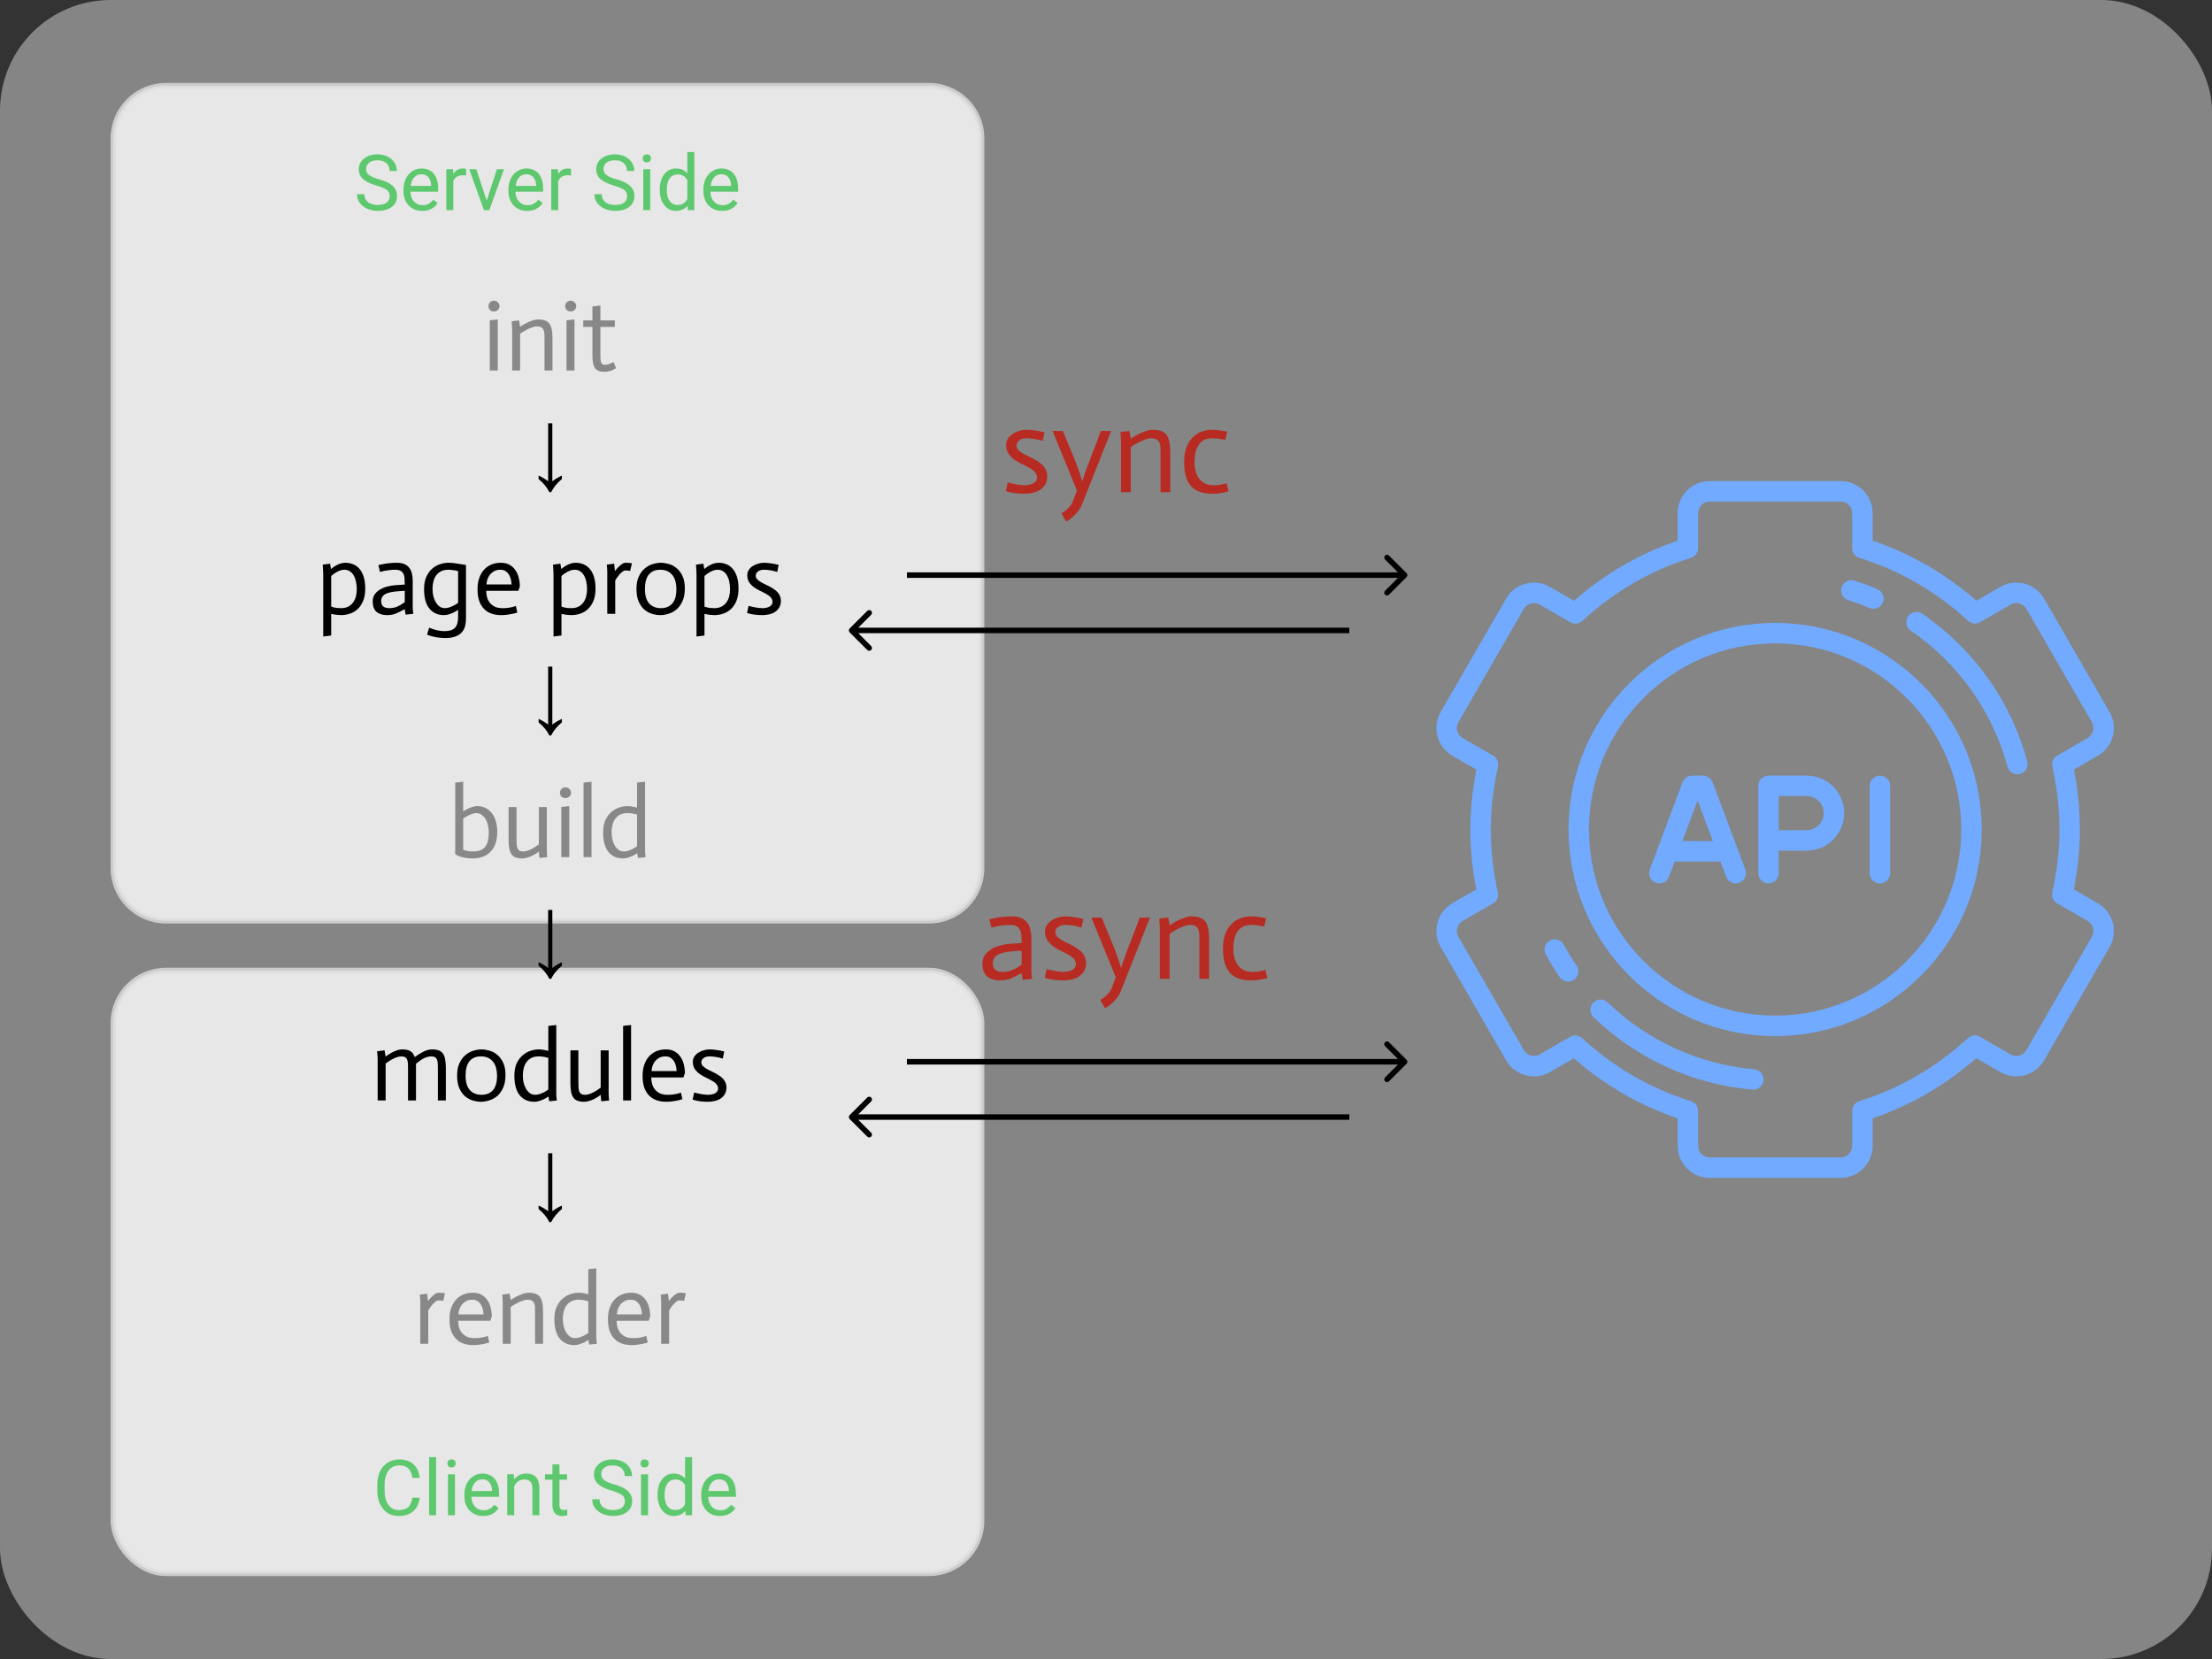 <svg width="400" height="300" viewBox="0 0 400 300" fill="none" xmlns="http://www.w3.org/2000/svg">
<rect x="0" y="0" width="400" height="300" fill="#333333" stroke="none"/>
<rect width="400" height="300" rx="20" fill="white" fill-opacity="0.4"/>
<rect opacity="0.8" x="20.5" y="175.5" width="157" height="109" rx="9.5" fill="white" stroke="#DDDDDD"/>
<path opacity="0.8" d="M20.5 25C20.5 19.753 24.753 15.5 30 15.5H168C173.247 15.5 177.5 19.753 177.5 25V157C177.5 162.247 173.247 166.5 168 166.5H30C24.753 166.5 20.5 162.247 20.5 157V25Z" fill="white" stroke="#DDDDDD"/>
<path d="M88.57 57.928L90.01 57.766V67H88.57V57.928ZM88.336 55.354C88.336 55.078 88.426 54.85 88.606 54.67C88.798 54.478 89.032 54.382 89.308 54.382C89.596 54.382 89.836 54.478 90.028 54.67C90.232 54.85 90.334 55.078 90.334 55.354C90.334 55.63 90.232 55.864 90.028 56.056C89.836 56.236 89.596 56.326 89.308 56.326C89.032 56.326 88.798 56.236 88.606 56.056C88.426 55.864 88.336 55.63 88.336 55.354ZM92.614 59.746C92.626 59.494 92.596 58.948 92.524 58.108L93.856 57.928L94.054 59.08C94.414 58.84 94.768 58.63 95.116 58.45C95.476 58.27 95.842 58.114 96.214 57.982C96.586 57.838 96.946 57.766 97.294 57.766C97.786 57.766 98.194 57.826 98.518 57.946C98.854 58.054 99.124 58.24 99.328 58.504C99.532 58.768 99.676 59.116 99.76 59.548C99.856 59.98 99.904 60.52 99.904 61.168V67H98.464V61.33C98.464 60.97 98.458 60.652 98.446 60.376C98.434 60.088 98.38 59.848 98.284 59.656C98.2 59.452 98.062 59.296 97.87 59.188C97.69 59.08 97.432 59.026 97.096 59.026C96.784 59.026 96.454 59.098 96.106 59.242C95.758 59.374 95.416 59.53 95.08 59.71C94.744 59.89 94.402 60.1 94.054 60.34V67H92.614V59.746ZM102.44 57.928L103.88 57.766V67H102.44V57.928ZM102.206 55.354C102.206 55.078 102.296 54.85 102.476 54.67C102.668 54.478 102.902 54.382 103.178 54.382C103.466 54.382 103.706 54.478 103.898 54.67C104.102 54.85 104.204 55.078 104.204 55.354C104.204 55.63 104.102 55.864 103.898 56.056C103.706 56.236 103.466 56.326 103.178 56.326C102.902 56.326 102.668 56.236 102.476 56.056C102.296 55.864 102.206 55.63 102.206 55.354ZM108.571 55.246V57.946H111.181V59.116H108.571V63.922C108.571 64.318 108.577 64.648 108.589 64.912C108.613 65.176 108.655 65.386 108.715 65.542C108.775 65.698 108.859 65.812 108.967 65.884C109.075 65.944 109.213 65.974 109.381 65.974C109.837 65.962 110.365 65.794 110.965 65.47L111.397 66.568C111.001 66.832 110.629 67.006 110.281 67.09C109.945 67.186 109.609 67.234 109.273 67.234C108.481 67.234 107.923 67.012 107.599 66.568C107.287 66.112 107.131 65.362 107.131 64.318V59.116H105.475V57.946H107.131V55.426L108.571 55.246ZM82.321 141.518L83.761 141.356V146.72C84.025 146.54 84.301 146.384 84.589 146.252C84.829 146.132 85.099 146.024 85.399 145.928C85.699 145.82 85.999 145.766 86.299 145.766C86.791 145.766 87.253 145.862 87.685 146.054C88.129 146.246 88.513 146.534 88.837 146.918C89.173 147.302 89.437 147.788 89.629 148.376C89.821 148.964 89.917 149.66 89.917 150.464C89.917 151.352 89.791 152.102 89.539 152.714C89.299 153.314 88.969 153.8 88.549 154.172C88.141 154.544 87.673 154.814 87.145 154.982C86.617 155.15 86.077 155.234 85.525 155.234C84.973 155.234 84.493 155.192 84.085 155.108C83.689 155.036 83.359 154.952 83.095 154.856C82.783 154.736 82.525 154.604 82.321 154.46V141.518ZM83.761 153.668C83.917 153.728 84.085 153.782 84.265 153.83C84.445 153.866 84.637 153.902 84.841 153.938C85.057 153.962 85.285 153.974 85.525 153.974C86.077 153.974 86.539 153.896 86.911 153.74C87.283 153.584 87.577 153.356 87.793 153.056C88.009 152.756 88.159 152.396 88.243 151.976C88.339 151.544 88.387 151.064 88.387 150.536C88.387 150.116 88.339 149.696 88.243 149.276C88.159 148.856 88.021 148.484 87.829 148.16C87.637 147.824 87.397 147.554 87.109 147.35C86.833 147.134 86.509 147.026 86.137 147.026C85.885 147.026 85.621 147.08 85.345 147.188C85.069 147.284 84.811 147.398 84.571 147.53C84.295 147.674 84.025 147.836 83.761 148.016V153.668ZM97.442 154.01H97.406C97.299 154.094 97.142 154.208 96.939 154.352C96.734 154.484 96.501 154.616 96.237 154.748C95.972 154.88 95.678 154.994 95.355 155.09C95.043 155.186 94.725 155.234 94.4 155.234C93.957 155.234 93.579 155.174 93.266 155.054C92.954 154.946 92.703 154.76 92.51 154.496C92.319 154.232 92.18 153.884 92.097 153.452C92.013 153.02 91.971 152.48 91.971 151.832V145.946H93.41V151.616C93.41 151.976 93.416 152.3 93.428 152.588C93.441 152.876 93.483 153.122 93.555 153.326C93.626 153.53 93.74 153.692 93.897 153.812C94.064 153.92 94.299 153.974 94.599 153.974C94.91 153.974 95.234 153.908 95.57 153.776C95.906 153.644 96.213 153.494 96.489 153.326C96.812 153.134 97.13 152.918 97.442 152.678V145.946H98.882V153.83C98.894 154.262 98.924 154.652 98.972 155L97.55 155.144L97.442 154.01ZM101.499 145.928L102.939 145.766V155H101.499V145.928ZM101.265 143.354C101.265 143.078 101.355 142.85 101.535 142.67C101.727 142.478 101.961 142.382 102.237 142.382C102.525 142.382 102.765 142.478 102.957 142.67C103.161 142.85 103.263 143.078 103.263 143.354C103.263 143.63 103.161 143.864 102.957 144.056C102.765 144.236 102.525 144.326 102.237 144.326C101.961 144.326 101.727 144.236 101.535 144.056C101.355 143.864 101.265 143.63 101.265 143.354ZM105.525 141.518L106.965 141.356V155H105.525V141.518ZM115.202 147.296C114.77 147.176 114.434 147.104 114.194 147.08C113.954 147.044 113.708 147.026 113.456 147.026C112.952 147.026 112.52 147.116 112.16 147.296C111.8 147.476 111.5 147.728 111.26 148.052C111.032 148.364 110.864 148.73 110.756 149.15C110.648 149.558 110.594 149.996 110.594 150.464C110.594 150.884 110.636 151.304 110.72 151.724C110.816 152.144 110.96 152.522 111.152 152.858C111.344 153.194 111.578 153.464 111.854 153.668C112.13 153.872 112.46 153.974 112.844 153.974C113.108 153.974 113.378 153.926 113.654 153.83C113.942 153.734 114.206 153.626 114.446 153.506C114.686 153.374 114.938 153.212 115.202 153.02V147.296ZM115.22 154.28C114.944 154.472 114.674 154.634 114.41 154.766C114.158 154.886 113.876 154.994 113.564 155.09C113.264 155.186 112.97 155.234 112.682 155.234C111.554 155.234 110.666 154.838 110.018 154.046C109.382 153.242 109.064 152.072 109.064 150.536C109.064 149.624 109.208 148.862 109.496 148.25C109.796 147.638 110.168 147.152 110.612 146.792C111.056 146.42 111.53 146.156 112.034 146C112.55 145.844 113.024 145.766 113.456 145.766C113.672 145.766 113.9 145.784 114.14 145.82C114.38 145.844 114.734 145.916 115.202 146.036V141.518L116.642 141.356V153.362C116.642 153.53 116.642 153.71 116.642 153.902C116.654 154.082 116.666 154.262 116.678 154.442C116.702 154.622 116.726 154.808 116.75 155L115.364 155.144L115.22 154.28ZM76.002 235.404C76.002 235.128 75.972 234.696 75.912 234.108L77.245 233.928L77.388 235.242H77.406C77.623 234.966 77.832 234.726 78.037 234.522C78.24 234.318 78.451 234.144 78.666 234C78.894 233.844 79.111 233.766 79.314 233.766C79.591 233.754 79.975 233.784 80.466 233.856L80.142 235.242C79.746 235.17 79.471 235.14 79.314 235.152C79.111 235.152 78.894 235.248 78.666 235.44C78.439 235.632 78.24 235.836 78.073 236.052C77.856 236.316 77.647 236.616 77.442 236.952V243H76.002V235.404ZM88.481 242.784C88.205 242.868 87.917 242.94 87.617 243C87.329 243.06 87.005 243.114 86.645 243.162C86.297 243.21 85.931 243.234 85.547 243.234C84.947 243.234 84.389 243.15 83.873 242.982C83.357 242.814 82.907 242.544 82.523 242.172C82.139 241.8 81.833 241.32 81.605 240.732C81.389 240.132 81.281 239.4 81.281 238.536C81.281 237.756 81.389 237.072 81.605 236.484C81.821 235.884 82.115 235.386 82.487 234.99C82.871 234.582 83.315 234.276 83.819 234.072C84.335 233.868 84.893 233.766 85.493 233.766C86.081 233.766 86.591 233.88 87.023 234.108C87.455 234.336 87.809 234.648 88.085 235.044C88.373 235.428 88.583 235.884 88.715 236.412C88.859 236.928 88.931 237.474 88.931 238.05L88.661 238.842H82.847C82.847 239.214 82.895 239.586 82.991 239.958C83.087 240.33 83.249 240.666 83.477 240.966C83.717 241.266 84.023 241.512 84.395 241.704C84.779 241.884 85.253 241.974 85.817 241.974C86.177 241.974 86.507 241.956 86.807 241.92C87.107 241.872 87.365 241.824 87.581 241.776C87.809 241.716 88.019 241.65 88.211 241.578L88.481 242.784ZM87.437 237.69C87.437 237.606 87.419 237.42 87.383 237.132C87.347 236.844 87.263 236.544 87.131 236.232C86.999 235.92 86.795 235.644 86.519 235.404C86.243 235.152 85.877 235.026 85.421 235.026C84.917 235.026 84.503 235.134 84.179 235.35C83.855 235.554 83.597 235.8 83.405 236.088C83.213 236.376 83.081 236.67 83.009 236.97C82.937 237.27 82.901 237.51 82.901 237.69H87.437ZM90.909 235.746C90.921 235.494 90.891 234.948 90.819 234.108L92.151 233.928L92.349 235.08C92.709 234.84 93.063 234.63 93.411 234.45C93.771 234.27 94.137 234.114 94.509 233.982C94.881 233.838 95.241 233.766 95.589 233.766C96.081 233.766 96.489 233.826 96.813 233.946C97.149 234.054 97.419 234.24 97.623 234.504C97.827 234.768 97.971 235.116 98.055 235.548C98.151 235.98 98.199 236.52 98.199 237.168V243H96.759V237.33C96.759 236.97 96.753 236.652 96.741 236.376C96.729 236.088 96.675 235.848 96.579 235.656C96.495 235.452 96.357 235.296 96.165 235.188C95.985 235.08 95.727 235.026 95.391 235.026C95.079 235.026 94.749 235.098 94.401 235.242C94.053 235.374 93.711 235.53 93.375 235.71C93.039 235.89 92.697 236.1 92.349 236.34V243H90.909V235.746ZM106.386 235.296C105.954 235.176 105.618 235.104 105.378 235.08C105.138 235.044 104.892 235.026 104.64 235.026C104.136 235.026 103.704 235.116 103.344 235.296C102.984 235.476 102.684 235.728 102.444 236.052C102.216 236.364 102.048 236.73 101.94 237.15C101.832 237.558 101.778 237.996 101.778 238.464C101.778 238.884 101.82 239.304 101.904 239.724C102 240.144 102.144 240.522 102.336 240.858C102.528 241.194 102.762 241.464 103.038 241.668C103.314 241.872 103.644 241.974 104.028 241.974C104.292 241.974 104.562 241.926 104.838 241.83C105.126 241.734 105.39 241.626 105.63 241.506C105.87 241.374 106.122 241.212 106.386 241.02V235.296ZM106.404 242.28C106.128 242.472 105.858 242.634 105.594 242.766C105.342 242.886 105.06 242.994 104.748 243.09C104.448 243.186 104.154 243.234 103.866 243.234C102.738 243.234 101.85 242.838 101.202 242.046C100.566 241.242 100.248 240.072 100.248 238.536C100.248 237.624 100.392 236.862 100.68 236.25C100.98 235.638 101.352 235.152 101.796 234.792C102.24 234.42 102.714 234.156 103.218 234C103.734 233.844 104.208 233.766 104.64 233.766C104.856 233.766 105.084 233.784 105.324 233.82C105.564 233.844 105.918 233.916 106.386 234.036V229.518L107.826 229.356V241.362C107.826 241.53 107.826 241.71 107.826 241.902C107.838 242.082 107.85 242.262 107.862 242.442C107.886 242.622 107.91 242.808 107.934 243L106.548 243.144L106.404 242.28ZM117.134 242.784C116.858 242.868 116.57 242.94 116.27 243C115.982 243.06 115.658 243.114 115.298 243.162C114.95 243.21 114.584 243.234 114.2 243.234C113.6 243.234 113.042 243.15 112.526 242.982C112.01 242.814 111.56 242.544 111.176 242.172C110.792 241.8 110.486 241.32 110.258 240.732C110.042 240.132 109.934 239.4 109.934 238.536C109.934 237.756 110.042 237.072 110.258 236.484C110.474 235.884 110.768 235.386 111.14 234.99C111.524 234.582 111.968 234.276 112.472 234.072C112.988 233.868 113.546 233.766 114.146 233.766C114.734 233.766 115.244 233.88 115.676 234.108C116.108 234.336 116.462 234.648 116.738 235.044C117.026 235.428 117.236 235.884 117.368 236.412C117.512 236.928 117.584 237.474 117.584 238.05L117.314 238.842H111.5C111.5 239.214 111.548 239.586 111.644 239.958C111.74 240.33 111.902 240.666 112.13 240.966C112.37 241.266 112.676 241.512 113.048 241.704C113.432 241.884 113.906 241.974 114.47 241.974C114.83 241.974 115.16 241.956 115.46 241.92C115.76 241.872 116.018 241.824 116.234 241.776C116.462 241.716 116.672 241.65 116.864 241.578L117.134 242.784ZM116.09 237.69C116.09 237.606 116.072 237.42 116.036 237.132C116 236.844 115.916 236.544 115.784 236.232C115.652 235.92 115.448 235.644 115.172 235.404C114.896 235.152 114.53 235.026 114.074 235.026C113.57 235.026 113.156 235.134 112.832 235.35C112.508 235.554 112.25 235.8 112.058 236.088C111.866 236.376 111.734 236.67 111.662 236.97C111.59 237.27 111.554 237.51 111.554 237.69H116.09ZM119.561 235.404C119.561 235.128 119.531 234.696 119.471 234.108L120.803 233.928L120.947 235.242H120.965C121.181 234.966 121.391 234.726 121.595 234.522C121.799 234.318 122.009 234.144 122.225 234C122.453 233.844 122.669 233.766 122.873 233.766C123.149 233.754 123.533 233.784 124.025 233.856L123.701 235.242C123.305 235.17 123.029 235.14 122.873 235.152C122.669 235.152 122.453 235.248 122.225 235.44C121.997 235.632 121.799 235.836 121.631 236.052C121.415 236.316 121.205 236.616 121.001 236.952V243H119.561V235.404Z" fill="#888888"/>
<path d="M99.338 89C98.93 88.148 98.282 87.356 97.394 86.624V85.994C98.162 86.366 98.738 86.714 99.122 87.038V76.544H99.878V87.038C100.262 86.714 100.838 86.366 101.606 85.994V86.624C100.73 87.356 100.082 88.148 99.662 89H99.338ZM58.451 104.034C58.451 103.602 58.421 102.96 58.361 102.108L59.693 101.928L59.855 102.9C60.095 102.696 60.341 102.516 60.593 102.36C60.857 102.192 61.139 102.054 61.439 101.946C61.751 101.826 62.081 101.766 62.429 101.766C62.921 101.766 63.383 101.85 63.815 102.018C64.259 102.186 64.643 102.456 64.967 102.828C65.303 103.2 65.567 103.686 65.759 104.286C65.951 104.874 66.047 105.6 66.047 106.464C66.047 107.34 65.915 108.084 65.651 108.696C65.399 109.296 65.063 109.788 64.643 110.172C64.235 110.544 63.767 110.814 63.239 110.982C62.723 111.15 62.195 111.234 61.655 111.234C61.079 111.222 60.491 111.15 59.891 111.018V114.924L58.451 115.104V104.034ZM61.655 109.974C62.159 109.974 62.591 109.884 62.951 109.704C63.311 109.524 63.605 109.278 63.833 108.966C64.073 108.642 64.247 108.276 64.355 107.868C64.463 107.448 64.517 107.004 64.517 106.536C64.517 106.116 64.475 105.696 64.391 105.276C64.319 104.856 64.193 104.484 64.013 104.16C63.845 103.824 63.617 103.554 63.329 103.35C63.041 103.134 62.687 103.026 62.267 103.026C61.955 103.026 61.661 103.086 61.385 103.206C61.109 103.314 60.845 103.452 60.593 103.62C60.353 103.776 60.119 103.956 59.891 104.16V109.686C60.023 109.734 60.167 109.782 60.323 109.83C60.491 109.866 60.683 109.902 60.899 109.938C61.127 109.962 61.379 109.974 61.655 109.974ZM73.193 106.842C72.953 106.854 72.725 106.866 72.509 106.878C72.293 106.89 72.077 106.908 71.861 106.932C71.657 106.944 71.471 106.962 71.303 106.986C70.439 107.094 69.827 107.286 69.467 107.562C69.107 107.826 68.927 108.21 68.927 108.714C68.927 109.134 69.053 109.452 69.305 109.668C69.569 109.872 69.911 109.974 70.331 109.974C70.907 109.974 71.417 109.878 71.861 109.686C72.317 109.482 72.761 109.218 73.193 108.894V106.842ZM73.175 110.154C72.611 110.478 72.083 110.742 71.591 110.946C71.111 111.138 70.589 111.234 70.025 111.234C69.221 111.234 68.579 111.042 68.099 110.658C67.631 110.262 67.397 109.614 67.397 108.714C67.397 108.246 67.517 107.838 67.757 107.49C67.997 107.142 68.309 106.854 68.693 106.626C69.089 106.386 69.533 106.2 70.025 106.068C70.517 105.936 71.021 105.852 71.537 105.816C71.753 105.792 72.035 105.774 72.383 105.762C72.731 105.738 73.001 105.72 73.193 105.708C73.193 105.288 73.181 104.916 73.157 104.592C73.133 104.256 73.061 103.974 72.941 103.746C72.821 103.506 72.641 103.326 72.401 103.206C72.173 103.086 71.843 103.026 71.411 103.026C71.063 103.026 70.727 103.05 70.403 103.098C70.079 103.134 69.791 103.176 69.539 103.224C69.239 103.284 68.963 103.35 68.711 103.422L68.423 102.18C68.723 102.108 69.047 102.042 69.395 101.982C69.695 101.922 70.043 101.874 70.439 101.838C70.835 101.79 71.261 101.766 71.717 101.766C72.329 101.766 72.821 101.856 73.193 102.036C73.577 102.216 73.871 102.462 74.075 102.774C74.291 103.074 74.435 103.422 74.507 103.818C74.591 104.202 74.633 104.61 74.633 105.042V109.362C74.633 109.53 74.633 109.71 74.633 109.902C74.645 110.082 74.657 110.262 74.669 110.442C74.693 110.622 74.717 110.808 74.741 111L73.355 111.144L73.175 110.154ZM84.263 111.864C84.263 112.308 84.215 112.74 84.119 113.16C84.023 113.58 83.837 113.952 83.561 114.276C83.297 114.612 82.919 114.876 82.427 115.068C81.947 115.272 81.311 115.374 80.519 115.374C80.015 115.362 79.577 115.332 79.205 115.284C78.833 115.236 78.479 115.164 78.143 115.068C77.807 114.984 77.501 114.882 77.225 114.762L77.603 113.502C78.071 113.706 78.545 113.862 79.025 113.97C79.517 114.078 79.955 114.132 80.339 114.132C80.759 114.132 81.125 114.09 81.437 114.006C81.749 113.922 82.007 113.778 82.211 113.574C82.427 113.382 82.583 113.124 82.679 112.8C82.787 112.476 82.841 112.074 82.841 111.594V110.28C82.589 110.448 82.325 110.604 82.049 110.748C81.785 110.88 81.497 110.994 81.185 111.09C80.885 111.186 80.591 111.234 80.303 111.234C79.187 111.234 78.305 110.844 77.657 110.064C77.009 109.272 76.685 108.096 76.685 106.536C76.685 105.636 76.823 104.886 77.099 104.286C77.387 103.674 77.747 103.182 78.179 102.81C78.611 102.438 79.085 102.174 79.601 102.018C80.117 101.85 80.609 101.766 81.077 101.766C81.689 101.766 82.247 101.82 82.751 101.928C83.267 102.024 83.771 102.102 84.263 102.162V111.864ZM80.465 109.974C80.729 109.974 80.999 109.926 81.275 109.83C81.551 109.734 81.815 109.62 82.067 109.488C82.331 109.356 82.589 109.2 82.841 109.02V103.278C82.697 103.242 82.529 103.2 82.337 103.152C82.169 103.128 81.977 103.104 81.761 103.08C81.545 103.044 81.317 103.026 81.077 103.026C80.573 103.026 80.141 103.116 79.781 103.296C79.421 103.476 79.121 103.722 78.881 104.034C78.653 104.346 78.485 104.712 78.377 105.132C78.269 105.552 78.215 105.996 78.215 106.464C78.215 106.884 78.257 107.304 78.341 107.724C78.437 108.144 78.581 108.522 78.773 108.858C78.965 109.194 79.199 109.464 79.475 109.668C79.751 109.872 80.081 109.974 80.465 109.974ZM93.552 110.784C93.276 110.868 92.989 110.94 92.689 111C92.4 111.06 92.076 111.114 91.716 111.162C91.368 111.21 91.002 111.234 90.618 111.234C90.019 111.234 89.46 111.15 88.945 110.982C88.428 110.814 87.978 110.544 87.594 110.172C87.21 109.8 86.904 109.32 86.677 108.732C86.46 108.132 86.353 107.4 86.353 106.536C86.353 105.756 86.46 105.072 86.677 104.484C86.892 103.884 87.186 103.386 87.558 102.99C87.942 102.582 88.386 102.276 88.891 102.072C89.406 101.868 89.965 101.766 90.564 101.766C91.153 101.766 91.662 101.88 92.094 102.108C92.526 102.336 92.88 102.648 93.156 103.044C93.445 103.428 93.654 103.884 93.787 104.412C93.93 104.928 94.002 105.474 94.002 106.05L93.733 106.842H87.918C87.918 107.214 87.966 107.586 88.062 107.958C88.159 108.33 88.32 108.666 88.549 108.966C88.788 109.266 89.094 109.512 89.466 109.704C89.85 109.884 90.325 109.974 90.888 109.974C91.249 109.974 91.579 109.956 91.879 109.92C92.178 109.872 92.436 109.824 92.653 109.776C92.88 109.716 93.091 109.65 93.282 109.578L93.552 110.784ZM92.508 105.69C92.508 105.606 92.49 105.42 92.454 105.132C92.418 104.844 92.335 104.544 92.203 104.232C92.07 103.92 91.867 103.644 91.591 103.404C91.314 103.152 90.948 103.026 90.493 103.026C89.989 103.026 89.575 103.134 89.251 103.35C88.927 103.554 88.668 103.8 88.477 104.088C88.284 104.376 88.153 104.67 88.081 104.97C88.008 105.27 87.972 105.51 87.972 105.69H92.508ZM100.093 104.034C100.093 103.602 100.063 102.96 100.003 102.108L101.335 101.928L101.497 102.9C101.737 102.696 101.983 102.516 102.235 102.36C102.499 102.192 102.781 102.054 103.081 101.946C103.393 101.826 103.723 101.766 104.071 101.766C104.563 101.766 105.025 101.85 105.457 102.018C105.901 102.186 106.285 102.456 106.609 102.828C106.945 103.2 107.209 103.686 107.401 104.286C107.593 104.874 107.689 105.6 107.689 106.464C107.689 107.34 107.557 108.084 107.293 108.696C107.041 109.296 106.705 109.788 106.285 110.172C105.877 110.544 105.409 110.814 104.881 110.982C104.365 111.15 103.837 111.234 103.297 111.234C102.721 111.222 102.133 111.15 101.533 111.018V114.924L100.093 115.104V104.034ZM103.297 109.974C103.801 109.974 104.233 109.884 104.593 109.704C104.953 109.524 105.247 109.278 105.475 108.966C105.715 108.642 105.889 108.276 105.997 107.868C106.105 107.448 106.159 107.004 106.159 106.536C106.159 106.116 106.117 105.696 106.033 105.276C105.961 104.856 105.835 104.484 105.655 104.16C105.487 103.824 105.259 103.554 104.971 103.35C104.683 103.134 104.329 103.026 103.909 103.026C103.597 103.026 103.303 103.086 103.027 103.206C102.751 103.314 102.487 103.452 102.235 103.62C101.995 103.776 101.761 103.956 101.533 104.16V109.686C101.665 109.734 101.809 109.782 101.965 109.83C102.133 109.866 102.325 109.902 102.541 109.938C102.769 109.962 103.021 109.974 103.297 109.974ZM109.814 103.404C109.814 103.128 109.784 102.696 109.724 102.108L111.056 101.928L111.2 103.242H111.218C111.434 102.966 111.644 102.726 111.848 102.522C112.052 102.318 112.262 102.144 112.478 102C112.706 101.844 112.922 101.766 113.126 101.766C113.402 101.754 113.786 101.784 114.278 101.856L113.954 103.242C113.558 103.17 113.282 103.14 113.126 103.152C112.922 103.152 112.706 103.248 112.478 103.44C112.25 103.632 112.052 103.836 111.884 104.052C111.668 104.316 111.458 104.616 111.254 104.952V111H109.814V103.404ZM116.623 106.518C116.623 107.682 116.881 108.552 117.397 109.128C117.925 109.692 118.633 109.974 119.521 109.974C120.397 109.974 121.081 109.692 121.573 109.128C122.065 108.564 122.311 107.718 122.311 106.59C122.311 105.39 122.047 104.496 121.519 103.908C121.003 103.32 120.295 103.026 119.395 103.026C118.495 103.026 117.805 103.32 117.325 103.908C116.857 104.484 116.623 105.354 116.623 106.518ZM115.093 106.5C115.093 105.588 115.237 104.832 115.525 104.232C115.813 103.62 116.179 103.134 116.623 102.774C117.067 102.402 117.541 102.144 118.045 102C118.561 101.844 119.047 101.766 119.503 101.766C119.935 101.766 120.403 101.838 120.907 101.982C121.423 102.114 121.897 102.36 122.329 102.72C122.761 103.068 123.121 103.542 123.409 104.142C123.697 104.73 123.841 105.48 123.841 106.392C123.841 107.34 123.691 108.126 123.391 108.75C123.103 109.374 122.737 109.872 122.293 110.244C121.849 110.604 121.369 110.856 120.853 111C120.337 111.156 119.857 111.234 119.413 111.234C118.957 111.234 118.477 111.162 117.973 111.018C117.469 110.874 117.001 110.628 116.569 110.28C116.149 109.92 115.795 109.434 115.507 108.822C115.231 108.21 115.093 107.436 115.093 106.5ZM125.951 104.034C125.951 103.602 125.921 102.96 125.861 102.108L127.193 101.928L127.355 102.9C127.595 102.696 127.841 102.516 128.093 102.36C128.357 102.192 128.639 102.054 128.939 101.946C129.251 101.826 129.581 101.766 129.929 101.766C130.421 101.766 130.883 101.85 131.315 102.018C131.759 102.186 132.143 102.456 132.467 102.828C132.803 103.2 133.067 103.686 133.259 104.286C133.451 104.874 133.547 105.6 133.547 106.464C133.547 107.34 133.415 108.084 133.151 108.696C132.899 109.296 132.563 109.788 132.143 110.172C131.735 110.544 131.267 110.814 130.739 110.982C130.223 111.15 129.695 111.234 129.155 111.234C128.579 111.222 127.991 111.15 127.391 111.018V114.924L125.951 115.104V104.034ZM129.155 109.974C129.659 109.974 130.091 109.884 130.451 109.704C130.811 109.524 131.105 109.278 131.333 108.966C131.573 108.642 131.747 108.276 131.855 107.868C131.963 107.448 132.017 107.004 132.017 106.536C132.017 106.116 131.975 105.696 131.891 105.276C131.819 104.856 131.693 104.484 131.513 104.16C131.345 103.824 131.117 103.554 130.829 103.35C130.541 103.134 130.187 103.026 129.767 103.026C129.455 103.026 129.161 103.086 128.885 103.206C128.609 103.314 128.345 103.452 128.093 103.62C127.853 103.776 127.619 103.956 127.391 104.16V109.686C127.523 109.734 127.667 109.782 127.823 109.83C127.991 109.866 128.183 109.902 128.399 109.938C128.627 109.962 128.879 109.974 129.155 109.974ZM140.549 103.422C140.045 103.266 139.595 103.164 139.199 103.116C138.815 103.056 138.461 103.026 138.137 103.026C137.717 103.026 137.363 103.128 137.075 103.332C136.799 103.536 136.661 103.8 136.661 104.124C136.673 104.412 136.799 104.658 137.039 104.862C137.279 105.066 137.555 105.252 137.867 105.42C138.191 105.576 138.545 105.75 138.929 105.942C139.325 106.134 139.691 106.35 140.027 106.59C140.375 106.83 140.657 107.118 140.873 107.454C141.089 107.79 141.203 108.192 141.215 108.66C141.203 109.164 141.089 109.584 140.873 109.92C140.669 110.244 140.399 110.508 140.063 110.712C139.739 110.904 139.385 111.036 139.001 111.108C138.617 111.192 138.257 111.234 137.921 111.234C137.489 111.234 137.039 111.21 136.571 111.162C136.115 111.114 135.623 111.012 135.095 110.856L135.365 109.56C135.905 109.704 136.397 109.812 136.841 109.884C137.285 109.944 137.651 109.974 137.939 109.974C138.155 109.974 138.365 109.95 138.569 109.902C138.785 109.854 138.977 109.788 139.145 109.704C139.313 109.608 139.445 109.488 139.541 109.344C139.649 109.2 139.703 109.038 139.703 108.858C139.691 108.522 139.577 108.24 139.361 108.012C139.145 107.772 138.863 107.562 138.515 107.382C138.179 107.19 137.813 107.004 137.417 106.824C137.033 106.632 136.667 106.416 136.319 106.176C135.983 105.924 135.701 105.63 135.473 105.294C135.245 104.946 135.131 104.52 135.131 104.016C135.131 103.656 135.221 103.338 135.401 103.062C135.593 102.774 135.833 102.54 136.121 102.36C136.421 102.168 136.745 102.024 137.093 101.928C137.453 101.82 137.801 101.766 138.137 101.766C138.485 101.766 138.875 101.796 139.307 101.856C139.739 101.904 140.237 102 140.801 102.144L140.549 103.422ZM99.338 133C98.93 132.148 98.282 131.356 97.394 130.624V129.994C98.162 130.366 98.738 130.714 99.122 131.038V120.544H99.878V131.038C100.262 130.714 100.838 130.366 101.606 129.994V130.624C100.73 131.356 100.082 132.148 99.662 133H99.338ZM99.338 177C98.93 176.148 98.282 175.356 97.394 174.624V173.994C98.162 174.366 98.738 174.714 99.122 175.038V164.544H99.878V175.038C100.262 174.714 100.838 174.366 101.606 173.994V174.624C100.73 175.356 100.082 176.148 99.662 177H99.338ZM68.294 191.584C68.294 191.176 68.258 190.684 68.186 190.108L69.537 189.928L69.734 191.062C70.058 190.822 70.376 190.612 70.689 190.432C71.001 190.252 71.337 190.096 71.697 189.964C72.056 189.832 72.422 189.766 72.794 189.766C73.394 189.766 73.868 189.874 74.216 190.09C74.564 190.294 74.823 190.648 74.99 191.152C75.483 190.804 75.993 190.486 76.52 190.198C77.061 189.91 77.618 189.766 78.195 189.766C78.638 189.766 79.016 189.826 79.329 189.946C79.641 190.054 79.892 190.24 80.085 190.504C80.276 190.768 80.415 191.116 80.499 191.548C80.582 191.98 80.624 192.52 80.624 193.168V199H79.184V193.33C79.184 192.97 79.178 192.652 79.166 192.376C79.154 192.088 79.112 191.848 79.04 191.656C78.969 191.452 78.849 191.296 78.68 191.188C78.525 191.08 78.296 191.026 77.996 191.026C77.721 191.026 77.457 191.068 77.204 191.152C76.965 191.224 76.713 191.332 76.448 191.476C76.184 191.62 75.776 191.914 75.225 192.358V199H73.784V193.33C73.784 192.97 73.778 192.652 73.766 192.376C73.754 192.088 73.713 191.848 73.641 191.656C73.569 191.452 73.448 191.296 73.281 191.188C73.124 191.08 72.897 191.026 72.597 191.026C72.284 191.026 71.96 191.092 71.624 191.224C71.288 191.356 70.971 191.512 70.671 191.692C70.371 191.872 70.058 192.082 69.734 192.322V199H68.294V191.584ZM84.191 194.518C84.191 195.682 84.449 196.552 84.965 197.128C85.493 197.692 86.201 197.974 87.089 197.974C87.965 197.974 88.649 197.692 89.141 197.128C89.633 196.564 89.879 195.718 89.879 194.59C89.879 193.39 89.615 192.496 89.087 191.908C88.571 191.32 87.863 191.026 86.963 191.026C86.063 191.026 85.373 191.32 84.893 191.908C84.425 192.484 84.191 193.354 84.191 194.518ZM82.661 194.5C82.661 193.588 82.805 192.832 83.093 192.232C83.381 191.62 83.747 191.134 84.191 190.774C84.635 190.402 85.109 190.144 85.613 190C86.129 189.844 86.615 189.766 87.071 189.766C87.503 189.766 87.971 189.838 88.475 189.982C88.991 190.114 89.465 190.36 89.897 190.72C90.329 191.068 90.689 191.542 90.977 192.142C91.265 192.73 91.409 193.48 91.409 194.392C91.409 195.34 91.259 196.126 90.959 196.75C90.671 197.374 90.305 197.872 89.861 198.244C89.417 198.604 88.937 198.856 88.421 199C87.905 199.156 87.425 199.234 86.981 199.234C86.525 199.234 86.045 199.162 85.541 199.018C85.037 198.874 84.569 198.628 84.137 198.28C83.717 197.92 83.363 197.434 83.075 196.822C82.799 196.21 82.661 195.436 82.661 194.5ZM99.153 191.296C98.721 191.176 98.385 191.104 98.145 191.08C97.905 191.044 97.659 191.026 97.407 191.026C96.903 191.026 96.471 191.116 96.111 191.296C95.751 191.476 95.451 191.728 95.211 192.052C94.983 192.364 94.815 192.73 94.707 193.15C94.599 193.558 94.545 193.996 94.545 194.464C94.545 194.884 94.587 195.304 94.671 195.724C94.767 196.144 94.911 196.522 95.103 196.858C95.295 197.194 95.529 197.464 95.805 197.668C96.081 197.872 96.411 197.974 96.795 197.974C97.059 197.974 97.329 197.926 97.605 197.83C97.893 197.734 98.157 197.626 98.397 197.506C98.637 197.374 98.889 197.212 99.153 197.02V191.296ZM99.171 198.28C98.895 198.472 98.625 198.634 98.361 198.766C98.109 198.886 97.827 198.994 97.515 199.09C97.215 199.186 96.921 199.234 96.633 199.234C95.505 199.234 94.617 198.838 93.969 198.046C93.333 197.242 93.015 196.072 93.015 194.536C93.015 193.624 93.159 192.862 93.447 192.25C93.747 191.638 94.119 191.152 94.563 190.792C95.007 190.42 95.481 190.156 95.985 190C96.501 189.844 96.975 189.766 97.407 189.766C97.623 189.766 97.851 189.784 98.091 189.82C98.331 189.844 98.685 189.916 99.153 190.036V185.518L100.593 185.356V197.362C100.593 197.53 100.593 197.71 100.593 197.902C100.605 198.082 100.617 198.262 100.629 198.442C100.653 198.622 100.677 198.808 100.701 199L99.315 199.144L99.171 198.28ZM108.622 198.01H108.586C108.478 198.094 108.322 198.208 108.118 198.352C107.914 198.484 107.68 198.616 107.416 198.748C107.152 198.88 106.858 198.994 106.534 199.09C106.222 199.186 105.904 199.234 105.58 199.234C105.136 199.234 104.758 199.174 104.446 199.054C104.134 198.946 103.882 198.76 103.69 198.496C103.498 198.232 103.36 197.884 103.276 197.452C103.192 197.02 103.15 196.48 103.15 195.832V189.946H104.59V195.616C104.59 195.976 104.596 196.3 104.608 196.588C104.62 196.876 104.662 197.122 104.734 197.326C104.806 197.53 104.92 197.692 105.076 197.812C105.244 197.92 105.478 197.974 105.778 197.974C106.09 197.974 106.414 197.908 106.75 197.776C107.086 197.644 107.392 197.494 107.668 197.326C107.992 197.134 108.31 196.918 108.622 196.678V189.946H110.062V197.83C110.074 198.262 110.104 198.652 110.152 199L108.73 199.144L108.622 198.01ZM112.679 185.518L114.119 185.356V199H112.679V185.518ZM123.4 198.784C123.124 198.868 122.836 198.94 122.536 199C122.248 199.06 121.924 199.114 121.564 199.162C121.216 199.21 120.85 199.234 120.466 199.234C119.866 199.234 119.308 199.15 118.792 198.982C118.276 198.814 117.826 198.544 117.442 198.172C117.058 197.8 116.752 197.32 116.524 196.732C116.308 196.132 116.2 195.4 116.2 194.536C116.2 193.756 116.308 193.072 116.524 192.484C116.74 191.884 117.034 191.386 117.406 190.99C117.79 190.582 118.234 190.276 118.738 190.072C119.254 189.868 119.812 189.766 120.412 189.766C121 189.766 121.51 189.88 121.942 190.108C122.374 190.336 122.728 190.648 123.004 191.044C123.292 191.428 123.502 191.884 123.634 192.412C123.778 192.928 123.85 193.474 123.85 194.05L123.58 194.842H117.766C117.766 195.214 117.814 195.586 117.91 195.958C118.006 196.33 118.168 196.666 118.396 196.966C118.636 197.266 118.942 197.512 119.314 197.704C119.698 197.884 120.172 197.974 120.736 197.974C121.096 197.974 121.426 197.956 121.726 197.92C122.026 197.872 122.284 197.824 122.5 197.776C122.728 197.716 122.938 197.65 123.13 197.578L123.4 198.784ZM122.356 193.69C122.356 193.606 122.338 193.42 122.302 193.132C122.266 192.844 122.182 192.544 122.05 192.232C121.918 191.92 121.714 191.644 121.438 191.404C121.162 191.152 120.796 191.026 120.34 191.026C119.836 191.026 119.422 191.134 119.098 191.35C118.774 191.554 118.516 191.8 118.324 192.088C118.132 192.376 118 192.67 117.928 192.97C117.856 193.27 117.82 193.51 117.82 193.69H122.356ZM130.706 191.422C130.202 191.266 129.752 191.164 129.356 191.116C128.972 191.056 128.618 191.026 128.294 191.026C127.874 191.026 127.52 191.128 127.232 191.332C126.956 191.536 126.818 191.8 126.818 192.124C126.83 192.412 126.956 192.658 127.196 192.862C127.436 193.066 127.712 193.252 128.024 193.42C128.348 193.576 128.702 193.75 129.086 193.942C129.482 194.134 129.848 194.35 130.184 194.59C130.532 194.83 130.814 195.118 131.03 195.454C131.246 195.79 131.36 196.192 131.372 196.66C131.36 197.164 131.246 197.584 131.03 197.92C130.826 198.244 130.556 198.508 130.22 198.712C129.896 198.904 129.542 199.036 129.158 199.108C128.774 199.192 128.414 199.234 128.078 199.234C127.646 199.234 127.196 199.21 126.728 199.162C126.272 199.114 125.78 199.012 125.252 198.856L125.522 197.56C126.062 197.704 126.554 197.812 126.998 197.884C127.442 197.944 127.808 197.974 128.096 197.974C128.312 197.974 128.522 197.95 128.726 197.902C128.942 197.854 129.134 197.788 129.302 197.704C129.47 197.608 129.602 197.488 129.698 197.344C129.806 197.2 129.86 197.038 129.86 196.858C129.848 196.522 129.734 196.24 129.518 196.012C129.302 195.772 129.02 195.562 128.672 195.382C128.336 195.19 127.97 195.004 127.574 194.824C127.19 194.632 126.824 194.416 126.476 194.176C126.14 193.924 125.858 193.63 125.63 193.294C125.402 192.946 125.288 192.52 125.288 192.016C125.288 191.656 125.378 191.338 125.558 191.062C125.75 190.774 125.99 190.54 126.278 190.36C126.578 190.168 126.902 190.024 127.25 189.928C127.61 189.82 127.958 189.766 128.294 189.766C128.642 189.766 129.032 189.796 129.464 189.856C129.896 189.904 130.394 190 130.958 190.144L130.706 191.422ZM99.338 221C98.93 220.148 98.282 219.356 97.394 218.624V217.994C98.162 218.366 98.738 218.714 99.122 219.038V208.544H99.878V219.038C100.262 218.714 100.838 218.366 101.606 217.994V218.624C100.73 219.356 100.082 220.148 99.662 221H99.338Z" fill="black"/>
<path d="M379.356 163.335L375.01 160.825C375.74 157.195 376.11 153.56 376.11 150C376.11 146.389 375.746 142.75 375.029 139.164L379.356 136.665C380.697 135.891 381.656 134.642 382.056 133.147C382.457 131.652 382.251 130.09 381.477 128.75L369.642 108.25C368.868 106.909 367.618 105.951 366.123 105.55C364.628 105.15 363.067 105.355 361.726 106.129L357.395 108.63C351.924 103.816 345.484 100.091 338.63 97.773V92.794C338.63 89.599 336.031 87 332.836 87H309.164C305.969 87 303.37 89.599 303.37 92.794V97.774C296.552 100.082 290.122 103.812 284.63 108.645L280.274 106.129C278.933 105.355 277.371 105.149 275.876 105.55C274.381 105.951 273.132 106.909 272.358 108.25L260.522 128.75C259.748 130.09 259.543 131.652 259.944 133.147C260.344 134.642 261.303 135.891 262.643 136.665L266.989 139.175C266.26 142.805 265.89 146.44 265.89 150C265.89 153.611 266.254 157.25 266.971 160.836L262.644 163.335C259.876 164.932 258.925 168.483 260.522 171.25L272.358 191.75C273.956 194.517 277.506 195.468 280.274 193.871L284.605 191.37C290.076 196.184 296.515 199.909 303.37 202.227V207.205C303.37 210.401 305.969 213 309.164 213H332.836C336.031 213 338.63 210.401 338.63 207.205V202.226C345.448 199.918 351.878 196.188 357.37 191.356L361.726 193.871C364.493 195.468 368.044 194.517 369.642 191.75L381.478 171.25C383.075 168.483 382.124 164.932 379.356 163.335ZM378.274 169.401L366.439 189.901C365.861 190.902 364.577 191.246 363.576 190.668L358.054 187.48C357.353 187.075 356.469 187.174 355.874 187.724C350.229 192.945 343.438 196.884 336.234 199.115C335.459 199.355 334.932 200.071 334.932 200.882V207.205C334.932 208.361 333.991 209.301 332.836 209.301H309.164C308.009 209.301 307.069 208.361 307.069 207.205V200.882C307.069 200.072 306.541 199.356 305.767 199.116C298.518 196.87 291.718 192.936 286.101 187.739C285.751 187.415 285.3 187.247 284.845 187.247C284.528 187.247 284.209 187.328 283.921 187.495L278.424 190.668C277.423 191.245 276.139 190.901 275.561 189.901L263.726 169.401C263.148 168.4 263.492 167.116 264.493 166.538L269.985 163.367C270.686 162.962 271.042 162.148 270.864 161.358C270.018 157.609 269.589 153.787 269.589 150C269.589 146.277 270.024 142.459 270.883 138.652C271.061 137.862 270.705 137.048 270.004 136.644L264.493 133.462C264.008 133.182 263.661 132.73 263.516 132.19C263.372 131.649 263.446 131.084 263.726 130.599L275.561 110.099C275.841 109.614 276.293 109.267 276.834 109.123C277.375 108.978 277.94 109.052 278.425 109.332L283.946 112.52C284.648 112.925 285.531 112.826 286.126 112.276C291.771 107.055 298.563 103.116 305.767 100.884C306.541 100.644 307.069 99.928 307.069 99.118V92.794C307.069 91.639 308.009 90.699 309.165 90.699H332.836C333.992 90.699 334.932 91.639 334.932 92.794V99.118C334.932 99.928 335.46 100.644 336.234 100.884C343.482 103.13 350.282 107.064 355.899 112.261C356.494 112.812 357.378 112.91 358.08 112.505L363.576 109.332C364.061 109.052 364.626 108.978 365.166 109.123C365.707 109.268 366.159 109.614 366.439 110.099L378.275 130.599C378.555 131.084 378.629 131.649 378.484 132.19C378.339 132.73 377.992 133.182 377.508 133.462L372.016 136.633C371.315 137.038 370.958 137.852 371.137 138.642C371.983 142.391 372.411 146.212 372.411 150C372.411 153.723 371.976 157.541 371.118 161.348C370.94 162.137 371.296 162.951 371.997 163.356L377.508 166.538C378.508 167.116 378.852 168.4 378.274 169.401Z" fill="#71AAFF"/>
<path d="M321 112.644C300.402 112.644 283.644 129.402 283.644 150C283.644 170.598 300.402 187.356 321 187.356C341.598 187.356 358.356 170.598 358.356 150C358.356 129.402 341.598 112.644 321 112.644ZM321 183.658C302.441 183.658 287.342 168.559 287.342 150C287.342 131.441 302.441 116.342 321 116.342C339.559 116.342 354.657 131.441 354.657 150C354.657 168.559 339.559 183.658 321 183.658Z" fill="#71AAFF"/>
<path d="M326.704 140.26H319.8C318.779 140.26 317.951 141.088 317.951 142.11V157.89C317.951 158.912 318.779 159.74 319.8 159.74C320.821 159.74 321.649 158.912 321.649 157.89V153.822H326.704C330.443 153.822 333.485 150.78 333.485 147.041C333.485 143.302 330.443 140.26 326.704 140.26ZM326.704 150.123H321.649V143.959H326.704C328.404 143.959 329.786 145.341 329.786 147.041C329.786 148.741 328.404 150.123 326.704 150.123Z" fill="#71AAFF"/>
<path d="M309.696 141.46C309.425 140.739 308.735 140.26 307.964 140.26H305.992C305.221 140.26 304.531 140.738 304.26 141.46L298.343 157.241C297.984 158.197 298.469 159.263 299.425 159.622C300.381 159.981 301.447 159.496 301.806 158.54L302.835 155.795H311.121L312.151 158.54C312.429 159.282 313.134 159.74 313.882 159.74C314.098 159.74 314.317 159.702 314.531 159.622C315.487 159.264 315.972 158.197 315.613 157.241L309.696 141.46ZM304.222 152.096L306.978 144.746L309.734 152.096H304.222Z" fill="#71AAFF"/>
<path d="M339.953 140.26C338.932 140.26 338.104 141.088 338.104 142.11V157.89C338.104 158.912 338.932 159.74 339.953 159.74C340.975 159.74 341.803 158.912 341.803 157.89V142.11C341.803 141.088 340.975 140.26 339.953 140.26Z" fill="#71AAFF"/>
<path d="M334.229 108.526C335.513 108.935 336.792 109.41 338.032 109.938C338.268 110.039 338.514 110.086 338.755 110.086C339.474 110.086 340.158 109.664 340.458 108.961C340.858 108.021 340.42 106.935 339.48 106.535C338.135 105.962 336.746 105.446 335.352 105.002C334.379 104.692 333.339 105.23 333.029 106.203C332.719 107.176 333.256 108.216 334.229 108.526Z" fill="#71AAFF"/>
<path d="M282.769 170.812C282.279 169.915 281.156 169.585 280.259 170.074C279.363 170.563 279.032 171.687 279.522 172.583C280.289 173.99 281.138 175.373 282.046 176.695C282.405 177.217 282.984 177.498 283.572 177.498C283.933 177.498 284.298 177.393 284.618 177.173C285.46 176.595 285.673 175.444 285.095 174.602C284.259 173.383 283.476 172.108 282.769 170.812Z" fill="#71AAFF"/>
<path d="M317.213 193.358C307.303 192.504 297.897 188.21 290.726 181.266C289.993 180.555 288.822 180.574 288.112 181.308C287.401 182.041 287.42 183.212 288.153 183.923C295.933 191.457 306.14 196.116 316.895 197.043C316.949 197.048 317.003 197.05 317.056 197.05C318.005 197.05 318.813 196.323 318.896 195.359C318.984 194.342 318.23 193.446 317.213 193.358Z" fill="#71AAFF"/>
<path d="M347.612 110.989C346.768 110.412 345.618 110.629 345.041 111.472C344.465 112.315 344.682 113.466 345.525 114.042C354.116 119.914 360.331 128.651 363.024 138.644C363.247 139.47 363.994 140.013 364.809 140.013C364.968 140.013 365.13 139.992 365.291 139.949C366.278 139.683 366.861 138.668 366.596 137.682C363.673 126.838 356.931 117.358 347.612 110.989Z" fill="#71AAFF"/>
<path d="M254.354 104.354C254.549 104.158 254.549 103.842 254.354 103.646L251.172 100.464C250.976 100.269 250.66 100.269 250.464 100.464C250.269 100.66 250.269 100.976 250.464 101.172L253.293 104L250.464 106.828C250.269 107.024 250.269 107.34 250.464 107.536C250.66 107.731 250.976 107.731 251.172 107.536L254.354 104.354ZM164 104.5H254V103.5H164V104.5Z" fill="black"/>
<path d="M153.646 114.354C153.451 114.158 153.451 113.842 153.646 113.646L156.828 110.464C157.024 110.269 157.34 110.269 157.536 110.464C157.731 110.66 157.731 110.976 157.536 111.172L154.707 114L157.536 116.828C157.731 117.024 157.731 117.34 157.536 117.536C157.34 117.731 157.024 117.731 156.828 117.536L153.646 114.354ZM244 114.5H154V113.5H244V114.5Z" fill="black"/>
<path d="M188.568 79.738C187.952 79.547 187.402 79.423 186.918 79.364C186.449 79.291 186.016 79.254 185.62 79.254C185.107 79.254 184.674 79.379 184.322 79.628C183.985 79.877 183.816 80.2 183.816 80.596C183.831 80.948 183.985 81.249 184.278 81.498C184.571 81.747 184.909 81.975 185.29 82.18C185.686 82.371 186.119 82.583 186.588 82.818C187.072 83.053 187.519 83.317 187.93 83.61C188.355 83.903 188.7 84.255 188.964 84.666C189.228 85.077 189.367 85.568 189.382 86.14C189.367 86.756 189.228 87.269 188.964 87.68C188.715 88.076 188.385 88.399 187.974 88.648C187.578 88.883 187.145 89.044 186.676 89.132C186.207 89.235 185.767 89.286 185.356 89.286C184.828 89.286 184.278 89.257 183.706 89.198C183.149 89.139 182.547 89.015 181.902 88.824L182.232 87.24C182.892 87.416 183.493 87.548 184.036 87.636C184.579 87.709 185.026 87.746 185.378 87.746C185.642 87.746 185.899 87.717 186.148 87.658C186.412 87.599 186.647 87.519 186.852 87.416C187.057 87.299 187.219 87.152 187.336 86.976C187.468 86.8 187.534 86.602 187.534 86.382C187.519 85.971 187.38 85.627 187.116 85.348C186.852 85.055 186.507 84.798 186.082 84.578C185.671 84.343 185.224 84.116 184.74 83.896C184.271 83.661 183.823 83.397 183.398 83.104C182.987 82.796 182.643 82.437 182.364 82.026C182.085 81.601 181.946 81.08 181.946 80.464C181.946 80.024 182.056 79.635 182.276 79.298C182.511 78.946 182.804 78.66 183.156 78.44C183.523 78.205 183.919 78.029 184.344 77.912C184.784 77.78 185.209 77.714 185.62 77.714C186.045 77.714 186.522 77.751 187.05 77.824C187.578 77.883 188.187 78 188.876 78.176L188.568 79.738ZM190.328 77.934H192.198L194.266 82.928C194.471 83.412 194.654 83.896 194.816 84.38C194.992 84.864 195.146 85.297 195.278 85.678C195.439 86.133 195.578 86.573 195.696 86.998H195.718C195.85 86.573 195.996 86.133 196.158 85.678C196.29 85.297 196.444 84.864 196.62 84.38C196.796 83.896 196.979 83.412 197.17 82.928L199.084 77.934H200.932L195.696 91.134C195.49 91.677 195.219 92.146 194.882 92.542C194.559 92.938 194.244 93.268 193.936 93.532C193.569 93.84 193.188 94.104 192.792 94.324L191.934 92.806C192.242 92.659 192.528 92.476 192.792 92.256C193.026 92.065 193.261 91.823 193.496 91.53C193.73 91.251 193.921 90.914 194.068 90.518L194.75 88.714L190.328 77.934ZM202.715 80.134C202.73 79.826 202.693 79.159 202.605 78.132L204.233 77.912L204.475 79.32C204.915 79.027 205.348 78.77 205.773 78.55C206.213 78.33 206.661 78.139 207.115 77.978C207.57 77.802 208.01 77.714 208.435 77.714C209.037 77.714 209.535 77.787 209.931 77.934C210.342 78.066 210.672 78.293 210.921 78.616C211.171 78.939 211.347 79.364 211.449 79.892C211.567 80.42 211.625 81.08 211.625 81.872V89H209.865V82.07C209.865 81.63 209.858 81.241 209.843 80.904C209.829 80.552 209.763 80.259 209.645 80.024C209.543 79.775 209.374 79.584 209.139 79.452C208.919 79.32 208.604 79.254 208.193 79.254C207.812 79.254 207.409 79.342 206.983 79.518C206.558 79.679 206.14 79.87 205.729 80.09C205.319 80.31 204.901 80.567 204.475 80.86V89H202.715V80.134ZM221.589 79.54C221.339 79.481 220.995 79.423 220.555 79.364C220.115 79.291 219.667 79.254 219.213 79.254C218.553 79.254 218.01 79.386 217.585 79.65C217.174 79.914 216.851 80.259 216.617 80.684C216.382 81.095 216.221 81.557 216.133 82.07C216.045 82.569 216.001 83.06 216.001 83.544C216.001 84.292 216.096 84.937 216.287 85.48C216.477 86.008 216.727 86.441 217.035 86.778C217.357 87.115 217.724 87.365 218.135 87.526C218.545 87.673 218.978 87.746 219.433 87.746C219.741 87.746 220.034 87.731 220.313 87.702C220.606 87.658 220.87 87.614 221.105 87.57C221.354 87.511 221.589 87.445 221.809 87.372L222.161 88.846C221.853 88.934 221.567 89.007 221.303 89.066C221.039 89.125 220.723 89.176 220.357 89.22C220.005 89.264 219.623 89.286 219.213 89.286C218.406 89.286 217.687 89.183 217.057 88.978C216.426 88.773 215.891 88.443 215.451 87.988C215.025 87.533 214.695 86.939 214.461 86.206C214.241 85.473 214.131 84.578 214.131 83.522C214.131 82.495 214.27 81.615 214.549 80.882C214.842 80.134 215.223 79.533 215.693 79.078C216.162 78.609 216.697 78.264 217.299 78.044C217.915 77.824 218.553 77.714 219.213 77.714C219.565 77.714 219.902 77.736 220.225 77.78C220.562 77.809 220.855 77.846 221.105 77.89C221.398 77.949 221.677 78.007 221.941 78.066L221.589 79.54Z" fill="#B82B22"/>
<path d="M254.354 192.354C254.549 192.158 254.549 191.842 254.354 191.646L251.172 188.464C250.976 188.269 250.66 188.269 250.464 188.464C250.269 188.66 250.269 188.976 250.464 189.172L253.293 192L250.464 194.828C250.269 195.024 250.269 195.34 250.464 195.536C250.66 195.731 250.976 195.731 251.172 195.536L254.354 192.354ZM164 192.5H254V191.5H164V192.5Z" fill="black"/>
<path d="M153.646 202.354C153.451 202.158 153.451 201.842 153.646 201.646L156.828 198.464C157.024 198.269 157.34 198.269 157.536 198.464C157.731 198.66 157.731 198.976 157.536 199.172L154.707 202L157.536 204.828C157.731 205.024 157.731 205.34 157.536 205.536C157.34 205.731 157.024 205.731 156.828 205.536L153.646 202.354ZM244 202.5H154V201.5H244V202.5Z" fill="black"/>
<path d="M184.744 171.918C184.451 171.933 184.172 171.947 183.908 171.962C183.644 171.977 183.38 171.999 183.116 172.028C182.867 172.043 182.639 172.065 182.434 172.094C181.378 172.226 180.63 172.461 180.19 172.798C179.75 173.121 179.53 173.59 179.53 174.206C179.53 174.719 179.684 175.108 179.992 175.372C180.315 175.621 180.733 175.746 181.246 175.746C181.95 175.746 182.573 175.629 183.116 175.394C183.673 175.145 184.216 174.822 184.744 174.426V171.918ZM184.722 175.966C184.033 176.362 183.387 176.685 182.786 176.934C182.199 177.169 181.561 177.286 180.872 177.286C179.889 177.286 179.105 177.051 178.518 176.582C177.946 176.098 177.66 175.306 177.66 174.206C177.66 173.634 177.807 173.135 178.1 172.71C178.393 172.285 178.775 171.933 179.244 171.654C179.728 171.361 180.271 171.133 180.872 170.972C181.473 170.811 182.089 170.708 182.72 170.664C182.984 170.635 183.329 170.613 183.754 170.598C184.179 170.569 184.509 170.547 184.744 170.532C184.744 170.019 184.729 169.564 184.7 169.168C184.671 168.757 184.583 168.413 184.436 168.134C184.289 167.841 184.069 167.621 183.776 167.474C183.497 167.327 183.094 167.254 182.566 167.254C182.141 167.254 181.73 167.283 181.334 167.342C180.938 167.386 180.586 167.437 180.278 167.496C179.911 167.569 179.574 167.65 179.266 167.738L178.914 166.22C179.281 166.132 179.677 166.051 180.102 165.978C180.469 165.905 180.894 165.846 181.378 165.802C181.862 165.743 182.383 165.714 182.94 165.714C183.688 165.714 184.289 165.824 184.744 166.044C185.213 166.264 185.573 166.565 185.822 166.946C186.086 167.313 186.262 167.738 186.35 168.222C186.453 168.691 186.504 169.19 186.504 169.718V174.998C186.504 175.203 186.504 175.423 186.504 175.658C186.519 175.878 186.533 176.098 186.548 176.318C186.577 176.538 186.607 176.765 186.636 177L184.942 177.176L184.722 175.966ZM195.589 167.738C194.973 167.547 194.423 167.423 193.939 167.364C193.47 167.291 193.037 167.254 192.641 167.254C192.128 167.254 191.695 167.379 191.343 167.628C191.006 167.877 190.837 168.2 190.837 168.596C190.852 168.948 191.006 169.249 191.299 169.498C191.593 169.747 191.93 169.975 192.311 170.18C192.707 170.371 193.14 170.583 193.609 170.818C194.093 171.053 194.541 171.317 194.951 171.61C195.377 171.903 195.721 172.255 195.985 172.666C196.249 173.077 196.389 173.568 196.403 174.14C196.389 174.756 196.249 175.269 195.985 175.68C195.736 176.076 195.406 176.399 194.995 176.648C194.599 176.883 194.167 177.044 193.697 177.132C193.228 177.235 192.788 177.286 192.377 177.286C191.849 177.286 191.299 177.257 190.727 177.198C190.17 177.139 189.569 177.015 188.923 176.824L189.253 175.24C189.913 175.416 190.515 175.548 191.057 175.636C191.6 175.709 192.047 175.746 192.399 175.746C192.663 175.746 192.92 175.717 193.169 175.658C193.433 175.599 193.668 175.519 193.873 175.416C194.079 175.299 194.24 175.152 194.357 174.976C194.489 174.8 194.555 174.602 194.555 174.382C194.541 173.971 194.401 173.627 194.137 173.348C193.873 173.055 193.529 172.798 193.103 172.578C192.693 172.343 192.245 172.116 191.761 171.896C191.292 171.661 190.845 171.397 190.419 171.104C190.009 170.796 189.664 170.437 189.385 170.026C189.107 169.601 188.967 169.08 188.967 168.464C188.967 168.024 189.077 167.635 189.297 167.298C189.532 166.946 189.825 166.66 190.177 166.44C190.544 166.205 190.94 166.029 191.365 165.912C191.805 165.78 192.231 165.714 192.641 165.714C193.067 165.714 193.543 165.751 194.071 165.824C194.599 165.883 195.208 166 195.897 166.176L195.589 167.738ZM197.349 165.934H199.219L201.287 170.928C201.493 171.412 201.676 171.896 201.837 172.38C202.013 172.864 202.167 173.297 202.299 173.678C202.461 174.133 202.6 174.573 202.717 174.998H202.739C202.871 174.573 203.018 174.133 203.179 173.678C203.311 173.297 203.465 172.864 203.641 172.38C203.817 171.896 204.001 171.412 204.191 170.928L206.105 165.934H207.953L202.717 179.134C202.512 179.677 202.241 180.146 201.903 180.542C201.581 180.938 201.265 181.268 200.957 181.532C200.591 181.84 200.209 182.104 199.813 182.324L198.955 180.806C199.263 180.659 199.549 180.476 199.813 180.256C200.048 180.065 200.283 179.823 200.517 179.53C200.752 179.251 200.943 178.914 201.089 178.518L201.771 176.714L197.349 165.934ZM209.737 168.134C209.752 167.826 209.715 167.159 209.627 166.132L211.255 165.912L211.497 167.32C211.937 167.027 212.37 166.77 212.795 166.55C213.235 166.33 213.682 166.139 214.137 165.978C214.592 165.802 215.032 165.714 215.457 165.714C216.058 165.714 216.557 165.787 216.953 165.934C217.364 166.066 217.694 166.293 217.943 166.616C218.192 166.939 218.368 167.364 218.471 167.892C218.588 168.42 218.647 169.08 218.647 169.872V177H216.887V170.07C216.887 169.63 216.88 169.241 216.865 168.904C216.85 168.552 216.784 168.259 216.667 168.024C216.564 167.775 216.396 167.584 216.161 167.452C215.941 167.32 215.626 167.254 215.215 167.254C214.834 167.254 214.43 167.342 214.005 167.518C213.58 167.679 213.162 167.87 212.751 168.09C212.34 168.31 211.922 168.567 211.497 168.86V177H209.737V168.134ZM228.61 167.54C228.361 167.481 228.016 167.423 227.576 167.364C227.136 167.291 226.689 167.254 226.234 167.254C225.574 167.254 225.031 167.386 224.606 167.65C224.195 167.914 223.873 168.259 223.638 168.684C223.403 169.095 223.242 169.557 223.154 170.07C223.066 170.569 223.022 171.06 223.022 171.544C223.022 172.292 223.117 172.937 223.308 173.48C223.499 174.008 223.748 174.441 224.056 174.778C224.379 175.115 224.745 175.365 225.156 175.526C225.567 175.673 225.999 175.746 226.454 175.746C226.762 175.746 227.055 175.731 227.334 175.702C227.627 175.658 227.891 175.614 228.126 175.57C228.375 175.511 228.61 175.445 228.83 175.372L229.182 176.846C228.874 176.934 228.588 177.007 228.324 177.066C228.06 177.125 227.745 177.176 227.378 177.22C227.026 177.264 226.645 177.286 226.234 177.286C225.427 177.286 224.709 177.183 224.078 176.978C223.447 176.773 222.912 176.443 222.472 175.988C222.047 175.533 221.717 174.939 221.482 174.206C221.262 173.473 221.152 172.578 221.152 171.522C221.152 170.495 221.291 169.615 221.57 168.882C221.863 168.134 222.245 167.533 222.714 167.078C223.183 166.609 223.719 166.264 224.32 166.044C224.936 165.824 225.574 165.714 226.234 165.714C226.586 165.714 226.923 165.736 227.246 165.78C227.583 165.809 227.877 165.846 228.126 165.89C228.419 165.949 228.698 166.007 228.962 166.066L228.61 167.54Z" fill="#B82B22"/>
<path d="M75.891 270.842C75.768 271.895 75.378 272.708 74.722 273.282C74.07 273.852 73.202 274.137 72.117 274.137C70.941 274.137 69.998 273.715 69.287 272.872C68.581 272.029 68.228 270.901 68.228 269.488V268.531C68.228 267.606 68.392 266.793 68.72 266.091C69.052 265.389 69.522 264.851 70.128 264.478C70.734 264.099 71.436 263.91 72.233 263.91C73.291 263.91 74.138 264.206 74.776 264.799C75.414 265.387 75.786 266.202 75.891 267.246H74.571C74.457 266.453 74.209 265.879 73.826 265.523C73.448 265.168 72.917 264.99 72.233 264.99C71.395 264.99 70.736 265.3 70.258 265.92C69.784 266.54 69.547 267.422 69.547 268.565V269.529C69.547 270.609 69.772 271.468 70.224 272.106C70.675 272.744 71.306 273.063 72.117 273.063C72.846 273.063 73.405 272.899 73.792 272.571C74.184 272.239 74.444 271.662 74.571 270.842H75.891ZM78.864 274H77.6V263.5H78.864V274ZM82.269 274H81.004V266.604H82.269V274ZM80.901 264.642C80.901 264.437 80.963 264.263 81.086 264.122C81.213 263.981 81.4 263.91 81.647 263.91C81.893 263.91 82.079 263.981 82.207 264.122C82.335 264.263 82.398 264.437 82.398 264.642C82.398 264.847 82.335 265.018 82.207 265.154C82.079 265.291 81.893 265.359 81.647 265.359C81.4 265.359 81.213 265.291 81.086 265.154C80.963 265.018 80.901 264.847 80.901 264.642ZM87.368 274.137C86.366 274.137 85.55 273.809 84.921 273.152C84.292 272.492 83.978 271.61 83.978 270.507V270.274C83.978 269.541 84.117 268.887 84.394 268.312C84.677 267.734 85.069 267.283 85.57 266.959C86.076 266.631 86.623 266.467 87.211 266.467C88.172 266.467 88.92 266.784 89.453 267.417C89.986 268.05 90.253 268.957 90.253 270.138V270.664H85.242C85.26 271.393 85.472 271.983 85.878 272.435C86.288 272.881 86.808 273.104 87.436 273.104C87.883 273.104 88.261 273.013 88.571 272.831C88.881 272.649 89.152 272.407 89.385 272.106L90.157 272.708C89.537 273.66 88.608 274.137 87.368 274.137ZM87.211 267.506C86.701 267.506 86.272 267.693 85.926 268.066C85.579 268.436 85.365 268.955 85.283 269.625H88.988V269.529C88.952 268.887 88.779 268.39 88.469 268.039C88.159 267.684 87.74 267.506 87.211 267.506ZM92.919 266.604L92.96 267.533C93.525 266.822 94.263 266.467 95.175 266.467C96.738 266.467 97.526 267.349 97.54 269.112V274H96.275V269.105C96.271 268.572 96.148 268.178 95.906 267.923C95.669 267.668 95.298 267.54 94.792 267.54C94.382 267.54 94.022 267.649 93.712 267.868C93.402 268.087 93.16 268.374 92.987 268.729V274H91.723V266.604H92.919ZM101.163 264.812V266.604H102.544V267.581H101.163V272.168C101.163 272.464 101.225 272.688 101.348 272.838C101.471 272.984 101.68 273.057 101.977 273.057C102.122 273.057 102.323 273.029 102.578 272.975V274C102.245 274.091 101.922 274.137 101.607 274.137C101.042 274.137 100.616 273.966 100.329 273.624C100.042 273.282 99.898 272.797 99.898 272.168V267.581H98.552V266.604H99.898V264.812H101.163ZM110.631 269.563C109.505 269.24 108.685 268.843 108.17 268.374C107.66 267.9 107.404 267.317 107.404 266.624C107.404 265.84 107.716 265.193 108.341 264.683C108.97 264.168 109.785 263.91 110.788 263.91C111.472 263.91 112.08 264.042 112.613 264.307C113.151 264.571 113.566 264.936 113.857 265.4C114.154 265.865 114.302 266.373 114.302 266.925H112.982C112.982 266.323 112.791 265.852 112.408 265.51C112.025 265.163 111.485 264.99 110.788 264.99C110.141 264.99 109.635 265.134 109.271 265.421C108.91 265.703 108.73 266.098 108.73 266.604C108.73 267.009 108.901 267.353 109.243 267.636C109.59 267.914 110.175 268.169 111 268.401C111.829 268.634 112.477 268.891 112.941 269.174C113.411 269.452 113.757 269.778 113.98 270.151C114.208 270.525 114.322 270.965 114.322 271.471C114.322 272.277 114.008 272.924 113.379 273.412C112.75 273.895 111.909 274.137 110.856 274.137C110.173 274.137 109.535 274.007 108.942 273.747C108.35 273.483 107.892 273.123 107.568 272.667C107.249 272.211 107.09 271.694 107.09 271.115H108.409C108.409 271.717 108.63 272.193 109.072 272.544C109.519 272.89 110.114 273.063 110.856 273.063C111.549 273.063 112.08 272.922 112.449 272.64C112.818 272.357 113.003 271.972 113.003 271.484C113.003 270.997 112.832 270.621 112.49 270.356C112.148 270.088 111.529 269.823 110.631 269.563ZM117.187 274H115.922V266.604H117.187V274ZM115.819 264.642C115.819 264.437 115.881 264.263 116.004 264.122C116.132 263.981 116.318 263.91 116.564 263.91C116.811 263.91 116.997 263.981 117.125 264.122C117.253 264.263 117.316 264.437 117.316 264.642C117.316 264.847 117.253 265.018 117.125 265.154C116.997 265.291 116.811 265.359 116.564 265.359C116.318 265.359 116.132 265.291 116.004 265.154C115.881 265.018 115.819 264.847 115.819 264.642ZM118.909 270.24C118.909 269.105 119.178 268.194 119.716 267.506C120.254 266.813 120.958 266.467 121.828 266.467C122.694 266.467 123.38 266.763 123.886 267.355V263.5H125.15V274H123.988L123.927 273.207C123.421 273.827 122.717 274.137 121.814 274.137C120.958 274.137 120.258 273.786 119.716 273.084C119.178 272.382 118.909 271.466 118.909 270.336V270.24ZM120.174 270.384C120.174 271.222 120.347 271.879 120.693 272.353C121.04 272.826 121.518 273.063 122.129 273.063C122.931 273.063 123.517 272.703 123.886 271.983V268.586C123.507 267.889 122.926 267.54 122.143 267.54C121.523 267.54 121.04 267.779 120.693 268.258C120.347 268.736 120.174 269.445 120.174 270.384ZM130.188 274.137C129.186 274.137 128.37 273.809 127.741 273.152C127.112 272.492 126.798 271.61 126.798 270.507V270.274C126.798 269.541 126.937 268.887 127.215 268.312C127.497 267.734 127.889 267.283 128.391 266.959C128.896 266.631 129.443 266.467 130.031 266.467C130.993 266.467 131.74 266.784 132.273 267.417C132.807 268.05 133.073 268.957 133.073 270.138V270.664H128.062C128.081 271.393 128.293 271.983 128.698 272.435C129.108 272.881 129.628 273.104 130.257 273.104C130.703 273.104 131.082 273.013 131.392 272.831C131.701 272.649 131.973 272.407 132.205 272.106L132.978 272.708C132.358 273.66 131.428 274.137 130.188 274.137ZM130.031 267.506C129.521 267.506 129.092 267.693 128.746 268.066C128.4 268.436 128.186 268.955 128.104 269.625H131.809V269.529C131.772 268.887 131.599 268.39 131.289 268.039C130.979 267.684 130.56 267.506 130.031 267.506Z" fill="#5EC86F"/>
<path d="M68.102 33.563C66.976 33.24 66.156 32.843 65.641 32.374C65.13 31.9 64.875 31.317 64.875 30.624C64.875 29.84 65.187 29.193 65.811 28.683C66.44 28.168 67.256 27.91 68.259 27.91C68.942 27.91 69.551 28.042 70.084 28.307C70.622 28.571 71.037 28.936 71.328 29.4C71.624 29.865 71.772 30.373 71.772 30.925H70.453C70.453 30.323 70.262 29.852 69.879 29.51C69.496 29.163 68.956 28.99 68.259 28.99C67.612 28.99 67.106 29.134 66.741 29.421C66.381 29.703 66.201 30.098 66.201 30.604C66.201 31.009 66.372 31.353 66.714 31.636C67.06 31.914 67.646 32.169 68.471 32.401C69.3 32.634 69.947 32.891 70.412 33.174C70.882 33.452 71.228 33.778 71.451 34.151C71.679 34.525 71.793 34.965 71.793 35.471C71.793 36.277 71.478 36.925 70.85 37.412C70.221 37.895 69.38 38.137 68.327 38.137C67.644 38.137 67.005 38.007 66.413 37.747C65.821 37.483 65.363 37.123 65.039 36.667C64.72 36.211 64.561 35.694 64.561 35.115H65.88C65.88 35.717 66.101 36.193 66.543 36.544C66.99 36.89 67.584 37.063 68.327 37.063C69.02 37.063 69.551 36.922 69.92 36.64C70.289 36.357 70.474 35.972 70.474 35.484C70.474 34.997 70.303 34.621 69.961 34.356C69.619 34.088 68.999 33.823 68.102 33.563ZM76.353 38.137C75.35 38.137 74.534 37.809 73.905 37.152C73.276 36.492 72.962 35.61 72.962 34.507V34.274C72.962 33.541 73.101 32.887 73.379 32.312C73.662 31.734 74.053 31.283 74.555 30.959C75.061 30.631 75.607 30.467 76.195 30.467C77.157 30.467 77.904 30.784 78.438 31.417C78.971 32.05 79.237 32.957 79.237 34.138V34.664H74.227C74.245 35.393 74.457 35.983 74.862 36.435C75.272 36.881 75.792 37.105 76.421 37.105C76.868 37.105 77.246 37.013 77.556 36.831C77.866 36.649 78.137 36.407 78.369 36.106L79.142 36.708C78.522 37.66 77.592 38.137 76.353 38.137ZM76.195 31.506C75.685 31.506 75.257 31.693 74.91 32.066C74.564 32.435 74.35 32.955 74.268 33.625H77.973V33.529C77.936 32.887 77.763 32.39 77.453 32.039C77.143 31.684 76.724 31.506 76.195 31.506ZM84.282 31.738C84.091 31.706 83.883 31.69 83.66 31.69C82.831 31.69 82.268 32.044 81.972 32.75V38H80.707V30.604H81.938L81.958 31.458C82.373 30.797 82.961 30.467 83.722 30.467C83.968 30.467 84.155 30.499 84.282 30.562V31.738ZM88.015 36.284L89.847 30.604H91.139L88.486 38H87.522L84.843 30.604H86.135L88.015 36.284ZM95.329 38.137C94.326 38.137 93.511 37.809 92.882 37.152C92.253 36.492 91.939 35.61 91.939 34.507V34.274C91.939 33.541 92.078 32.887 92.356 32.312C92.638 31.734 93.03 31.283 93.531 30.959C94.037 30.631 94.584 30.467 95.172 30.467C96.133 30.467 96.881 30.784 97.414 31.417C97.947 32.05 98.214 32.957 98.214 34.138V34.664H93.203C93.221 35.393 93.433 35.983 93.839 36.435C94.249 36.881 94.769 37.105 95.397 37.105C95.844 37.105 96.222 37.013 96.532 36.831C96.842 36.649 97.113 36.407 97.346 36.106L98.118 36.708C97.498 37.66 96.569 38.137 95.329 38.137ZM95.172 31.506C94.662 31.506 94.233 31.693 93.887 32.066C93.54 32.435 93.326 32.955 93.244 33.625H96.949V33.529C96.913 32.887 96.74 32.39 96.43 32.039C96.12 31.684 95.701 31.506 95.172 31.506ZM103.259 31.738C103.067 31.706 102.86 31.69 102.637 31.69C101.807 31.69 101.244 32.044 100.948 32.75V38H99.684V30.604H100.914L100.935 31.458C101.349 30.797 101.937 30.467 102.698 30.467C102.944 30.467 103.131 30.499 103.259 30.562V31.738ZM111.031 33.563C109.906 33.24 109.085 32.843 108.57 32.374C108.06 31.9 107.805 31.317 107.805 30.624C107.805 29.84 108.117 29.193 108.741 28.683C109.37 28.168 110.186 27.91 111.188 27.91C111.872 27.91 112.48 28.042 113.014 28.307C113.551 28.571 113.966 28.936 114.258 29.4C114.554 29.865 114.702 30.373 114.702 30.925H113.383C113.383 30.323 113.191 29.852 112.809 29.51C112.426 29.163 111.886 28.99 111.188 28.99C110.541 28.99 110.035 29.134 109.671 29.421C109.311 29.703 109.131 30.098 109.131 30.604C109.131 31.009 109.302 31.353 109.644 31.636C109.99 31.914 110.576 32.169 111.4 32.401C112.23 32.634 112.877 32.891 113.342 33.174C113.811 33.452 114.158 33.778 114.381 34.151C114.609 34.525 114.723 34.965 114.723 35.471C114.723 36.277 114.408 36.925 113.779 37.412C113.15 37.895 112.31 38.137 111.257 38.137C110.573 38.137 109.935 38.007 109.343 37.747C108.75 37.483 108.292 37.123 107.969 36.667C107.65 36.211 107.49 35.694 107.49 35.115H108.81C108.81 35.717 109.031 36.193 109.473 36.544C109.919 36.89 110.514 37.063 111.257 37.063C111.95 37.063 112.48 36.922 112.85 36.64C113.219 36.357 113.403 35.972 113.403 35.484C113.403 34.997 113.232 34.621 112.891 34.356C112.549 34.088 111.929 33.823 111.031 33.563ZM117.587 38H116.322V30.604H117.587V38ZM116.22 28.642C116.22 28.436 116.281 28.263 116.404 28.122C116.532 27.981 116.719 27.91 116.965 27.91C117.211 27.91 117.398 27.981 117.525 28.122C117.653 28.263 117.717 28.436 117.717 28.642C117.717 28.847 117.653 29.018 117.525 29.154C117.398 29.291 117.211 29.359 116.965 29.359C116.719 29.359 116.532 29.291 116.404 29.154C116.281 29.018 116.22 28.847 116.22 28.642ZM119.31 34.24C119.31 33.105 119.578 32.194 120.116 31.506C120.654 30.813 121.358 30.467 122.229 30.467C123.094 30.467 123.78 30.763 124.286 31.355V27.5H125.551V38H124.389L124.327 37.207C123.821 37.827 123.117 38.137 122.215 38.137C121.358 38.137 120.659 37.786 120.116 37.084C119.578 36.382 119.31 35.466 119.31 34.336V34.24ZM120.574 34.384C120.574 35.222 120.747 35.879 121.094 36.352C121.44 36.827 121.919 37.063 122.529 37.063C123.331 37.063 123.917 36.703 124.286 35.983V32.586C123.908 31.889 123.327 31.54 122.543 31.54C121.923 31.54 121.44 31.779 121.094 32.258C120.747 32.736 120.574 33.445 120.574 34.384ZM130.589 38.137C129.586 38.137 128.771 37.809 128.142 37.152C127.513 36.492 127.198 35.61 127.198 34.507V34.274C127.198 33.541 127.337 32.887 127.615 32.312C127.898 31.734 128.29 31.283 128.791 30.959C129.297 30.631 129.844 30.467 130.432 30.467C131.393 30.467 132.141 30.784 132.674 31.417C133.207 32.05 133.474 32.957 133.474 34.138V34.664H128.463C128.481 35.393 128.693 35.983 129.099 36.435C129.509 36.881 130.028 37.105 130.657 37.105C131.104 37.105 131.482 37.013 131.792 36.831C132.102 36.649 132.373 36.407 132.605 36.106L133.378 36.708C132.758 37.66 131.828 38.137 130.589 38.137ZM130.432 31.506C129.921 31.506 129.493 31.693 129.146 32.066C128.8 32.435 128.586 32.955 128.504 33.625H132.209V33.529C132.173 32.887 131.999 32.39 131.689 32.039C131.38 31.684 130.96 31.506 130.432 31.506Z" fill="#5EC86F"/>
</svg>
